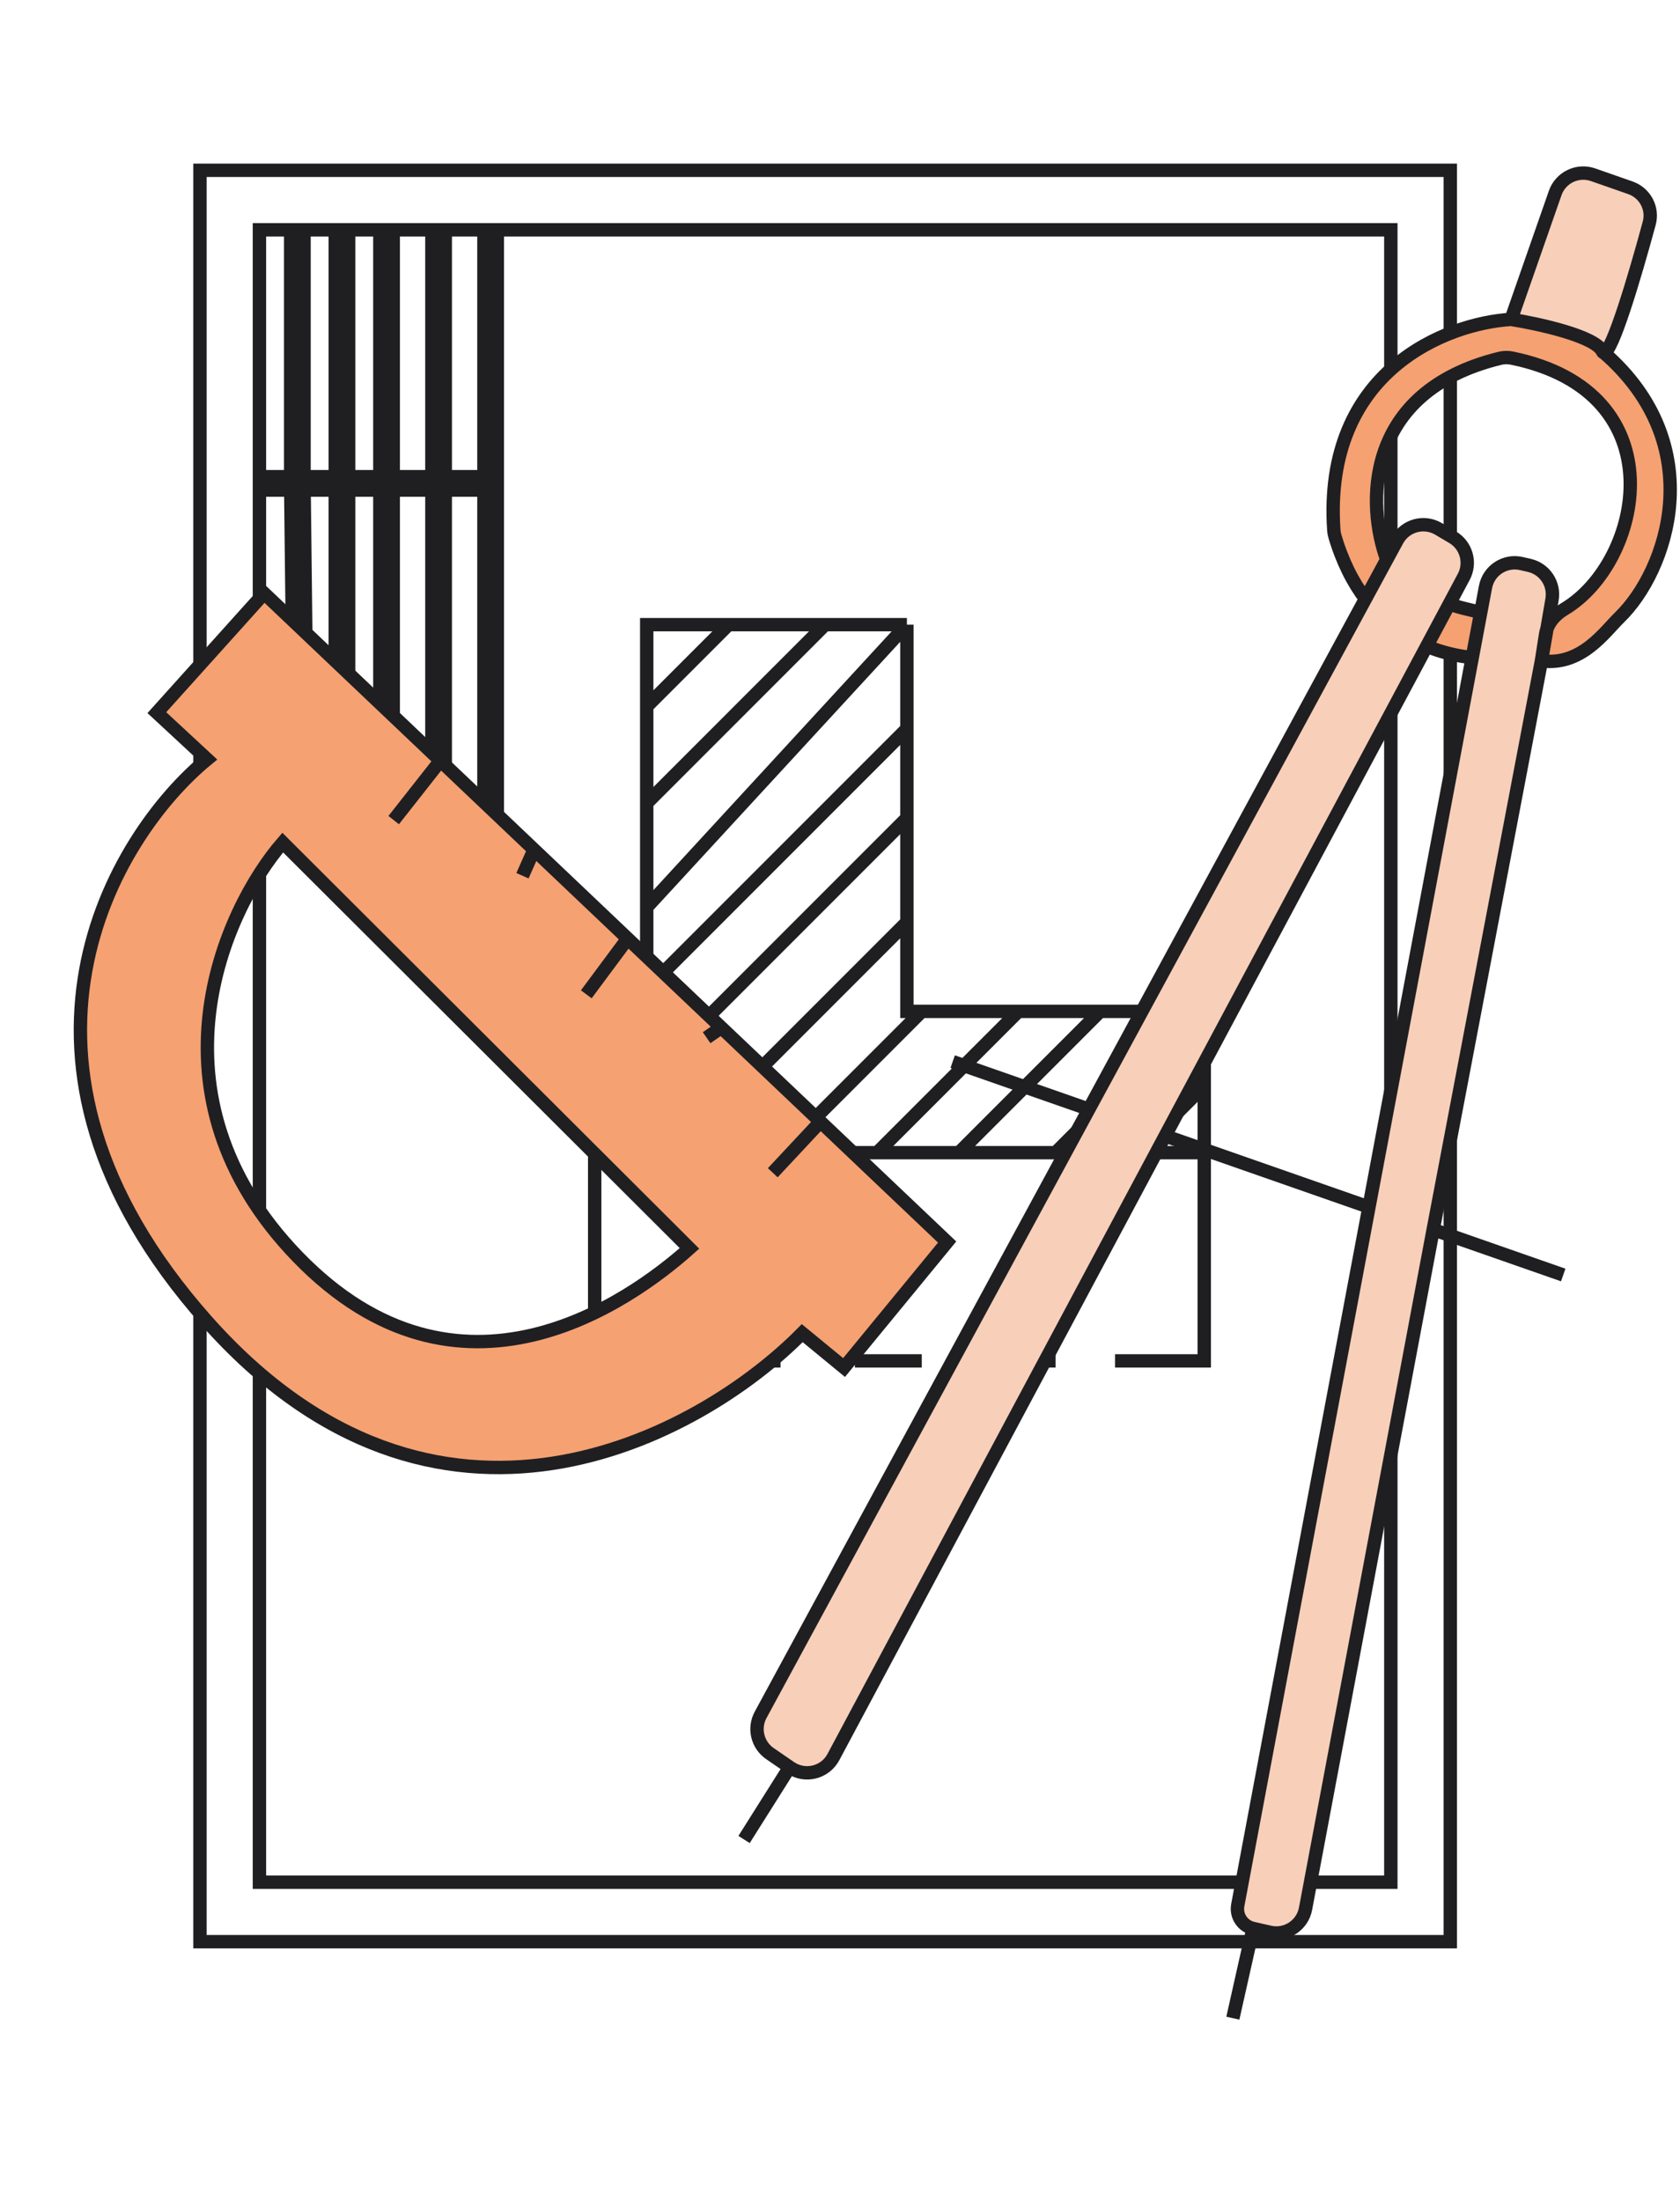<svg width="113" height="148" viewBox="0 0 113 148" fill="none" xmlns="http://www.w3.org/2000/svg">
<path d="M61 42H55.5M61 42L43.5 61M61 42V49M75 91.5H81V77.5M71 91.5H66M62 91.5H57.5M52.5 91.5H47M43 91.5H40V77.5M40 77.5V76M40 77.5H45.5M81 77.5H76.5M81 77.5V73M43.5 47.5V42H49M43.5 47.5L49 42M43.5 47.5V54M49 42H55.5M43.5 54L55.5 42M43.5 54V61M43.5 61V66.5M43.5 66.5V68H40V76M43.5 66.5L61 49M61 49V55M40 76L61 55M61 55V62M45.5 77.5L61 62M45.5 77.5H52.5M61 62V68H62M52.5 77.5L62 68M52.5 77.5H59M62 68H68.5M59 77.5L68.5 68M59 77.5H64.5M68.5 68H74M64.5 77.5L74 68M64.5 77.5H71M74 68H80.5M71 77.5L80.5 68M71 77.5H76.5M80.5 68H81V73M76.5 77.5L81 73" stroke="#1F1F22" stroke-width="0.9"/>
<rect x="13.45" y="11.45" width="84.1" height="119.1" stroke="#1F1F22" stroke-width="0.9"/>
<path d="M33 54.45H33.45V54V32.5V15.45H93.55V126.55H17.45V32.95H19.555L19.795 53.55H17.5V54.45H20.25H23H26H29.5H33ZM19.55 32.05H17.45V15.45H19.55V32.05ZM20.45 32.05V15.45H22.55V32.05H20.45ZM23.45 32.05V15.45H25.55V32.05H23.45ZM26.45 32.05V15.45H29.05V32.05H26.45ZM29.95 32.05V15.45H32.55V32.05H29.95ZM29.95 32.95H32.55V53.55H29.95V32.95ZM29.05 32.95V53.55H26.45V32.95H29.05ZM25.55 32.95V53.55H23.45V32.95H25.55ZM22.55 32.95V53.55H20.695L20.455 32.95H22.55Z" stroke="#1F1F22" stroke-width="0.9"/>
<path d="M107.773 23.617C107.282 22.599 103.478 21.764 101.637 21.474C97.338 21.727 88.977 24.92 89.715 35.651C89.724 35.782 89.747 35.915 89.784 36.041C90.288 37.753 90.995 39.146 91.843 40.266L93.277 37.62C91.946 34.022 91.648 26.355 100.888 24.091C101.145 24.029 101.428 24.023 101.687 24.076C112.925 26.367 110.5 37.807 105.225 40.952C104.593 41.328 104.075 41.914 103.961 42.64L103.68 44.432C106.372 44.794 107.931 42.484 108.941 41.503C112.132 38.402 115.086 29.974 107.882 23.712C107.84 23.711 107.804 23.68 107.773 23.617Z" fill="#F5A172"/>
<path fill-rule="evenodd" clip-rule="evenodd" d="M107.882 23.712C108.43 23.721 109.919 18.738 110.93 15.01C111.202 14.006 110.645 12.969 109.663 12.626L107.152 11.749C106.11 11.385 104.969 11.935 104.605 12.977L101.637 21.474C103.478 21.764 107.282 22.599 107.773 23.617C107.804 23.68 107.84 23.711 107.882 23.712ZM96.399 82.67L103.68 44.432L104.393 40.304C104.573 39.258 103.904 38.252 102.869 38.015L102.33 37.891C101.223 37.637 100.127 38.355 99.917 39.471L99.599 41.165L99.025 44.218L92.079 81.161L83.255 128.093C83.121 128.805 83.574 129.497 84.28 129.659L85.4 129.915C86.507 130.169 87.603 129.452 87.813 128.336L96.399 82.67ZM95.963 43.45L78.371 76.373L56.054 118.14C55.492 119.192 54.14 119.521 53.157 118.845L53.115 118.816L51.785 117.902C50.942 117.322 50.673 116.2 51.16 115.301L73.238 74.58L91.843 40.266L93.277 37.62L93.978 36.327C94.518 35.331 95.778 34.982 96.754 35.558L97.708 36.122C98.63 36.667 98.959 37.842 98.454 38.786L97.501 40.572L95.963 43.45Z" fill="#F8CFB9"/>
<path d="M99.599 41.165C98.95 41.032 97.622 40.725 97.501 40.572L95.963 43.45C96.952 43.857 97.986 44.102 99.025 44.218L99.599 41.165Z" fill="#F5A172"/>
<path d="M101.637 21.474C103.478 21.764 107.282 22.599 107.773 23.617M101.637 21.474C97.338 21.727 88.977 24.92 89.715 35.651M101.637 21.474L104.605 12.977M107.773 23.617C107.804 23.68 107.84 23.711 107.882 23.712M107.773 23.617C107.81 23.649 107.846 23.68 107.882 23.712M93.277 37.62L93.978 36.327C94.518 35.331 95.778 34.982 96.754 35.558L97.708 36.122C98.63 36.667 98.959 37.842 98.454 38.786L97.501 40.572M93.277 37.62C91.946 34.022 91.648 26.355 100.888 24.091C101.145 24.029 101.428 24.023 101.687 24.076C112.925 26.367 110.5 37.807 105.225 40.952C104.593 41.328 104.075 41.914 103.961 42.64L103.68 44.432M93.277 37.62L91.843 40.266M99.599 41.165L99.917 39.471C100.127 38.355 101.223 37.637 102.33 37.891L102.869 38.015C103.904 38.252 104.573 39.258 104.393 40.304L103.68 44.432M99.599 41.165C98.95 41.032 97.622 40.725 97.501 40.572M99.599 41.165L99.025 44.218M97.501 40.572L95.963 43.45M91.843 40.266L73.238 74.58M91.843 40.266C90.995 39.146 90.288 37.753 89.784 36.041M95.963 43.45C96.952 43.857 97.986 44.102 99.025 44.218M95.963 43.45L78.371 76.373M99.025 44.218L92.079 81.161M103.68 44.432C106.372 44.794 107.931 42.484 108.941 41.503C112.132 38.402 115.086 29.974 107.882 23.712M103.68 44.432L96.399 82.67M84.28 129.659V129.659C83.574 129.497 83.121 128.805 83.255 128.093V128.093M84.28 129.659L82.924 135.692M84.28 129.659L85.4 129.915M84.28 129.659C83.574 129.497 83.121 128.805 83.255 128.093M53.115 118.816L50.047 123.679M53.115 118.816L53.157 118.845M53.115 118.816L51.785 117.902M73.238 74.58L64.079 71.38M73.238 74.58L51.16 115.301M78.371 76.373L92.079 81.161M78.371 76.373L56.054 118.14M92.079 81.161L83.255 128.093M96.399 82.67L105.145 85.725M96.399 82.67L87.813 128.336M110.93 15.01C109.919 18.738 108.43 23.721 107.882 23.712M110.93 15.01C111.202 14.006 110.645 12.969 109.663 12.626M110.93 15.01V15.01C111.202 14.007 110.645 12.969 109.663 12.626V12.626M87.813 128.336C87.603 129.452 86.507 130.169 85.4 129.915M87.813 128.336V128.336C87.603 129.452 86.507 130.169 85.4 129.915V129.915M56.054 118.14C55.492 119.192 54.14 119.521 53.157 118.845M56.054 118.14V118.14C55.492 119.192 54.14 119.521 53.157 118.845V118.845M51.785 117.902C50.942 117.322 50.673 116.2 51.16 115.301M51.785 117.902V117.902C50.942 117.322 50.673 116.2 51.16 115.301V115.301M89.784 36.041C89.747 35.915 89.724 35.782 89.715 35.651M89.784 36.041V36.041C89.747 35.915 89.724 35.786 89.715 35.655C89.715 35.654 89.715 35.653 89.715 35.651M104.605 12.977C104.969 11.935 106.11 11.385 107.152 11.749M104.605 12.977V12.977C104.969 11.935 106.11 11.385 107.152 11.749V11.749M107.152 11.749L109.663 12.626" stroke="#1F1F22" stroke-width="0.9"/>
<path fill-rule="evenodd" clip-rule="evenodd" d="M53.96 89.635L56.773 91.946L63.706 83.509L55.185 75.418L48.517 69.087L42.219 63.106L35.921 57.126L29.623 51.146L17.768 39.89L10.55 47.915L13.931 51.049C7.728 56.145 -1.628 71.279 13.864 88.775C29.355 106.271 47.049 96.638 53.96 89.635ZM19.017 56.651L46.376 83.936C42.367 87.516 30.905 95.728 20.034 84.512C9.451 73.592 15.07 61.201 19.017 56.651Z" fill="#F5A172"/>
<path d="M55.185 75.418L63.706 83.509L56.773 91.946L53.96 89.635C47.049 96.638 29.355 106.271 13.864 88.775C-1.628 71.279 7.728 56.145 13.931 51.049L10.55 47.915L17.768 39.89L29.623 51.146M55.185 75.418L51.978 78.85M55.185 75.418L48.517 69.087M48.517 69.087L47.528 69.77M48.517 69.087L42.219 63.106M42.219 63.106L39.435 66.853M42.219 63.106L35.921 57.126M35.921 57.126L35.142 58.88M35.921 57.126L29.623 51.146M29.623 51.146L26.481 55.14M46.376 83.936L19.017 56.651C15.07 61.201 9.451 73.592 20.034 84.512C30.905 95.728 42.367 87.516 46.376 83.936Z" stroke="#1F1F22" stroke-width="0.9"/>
</svg>
